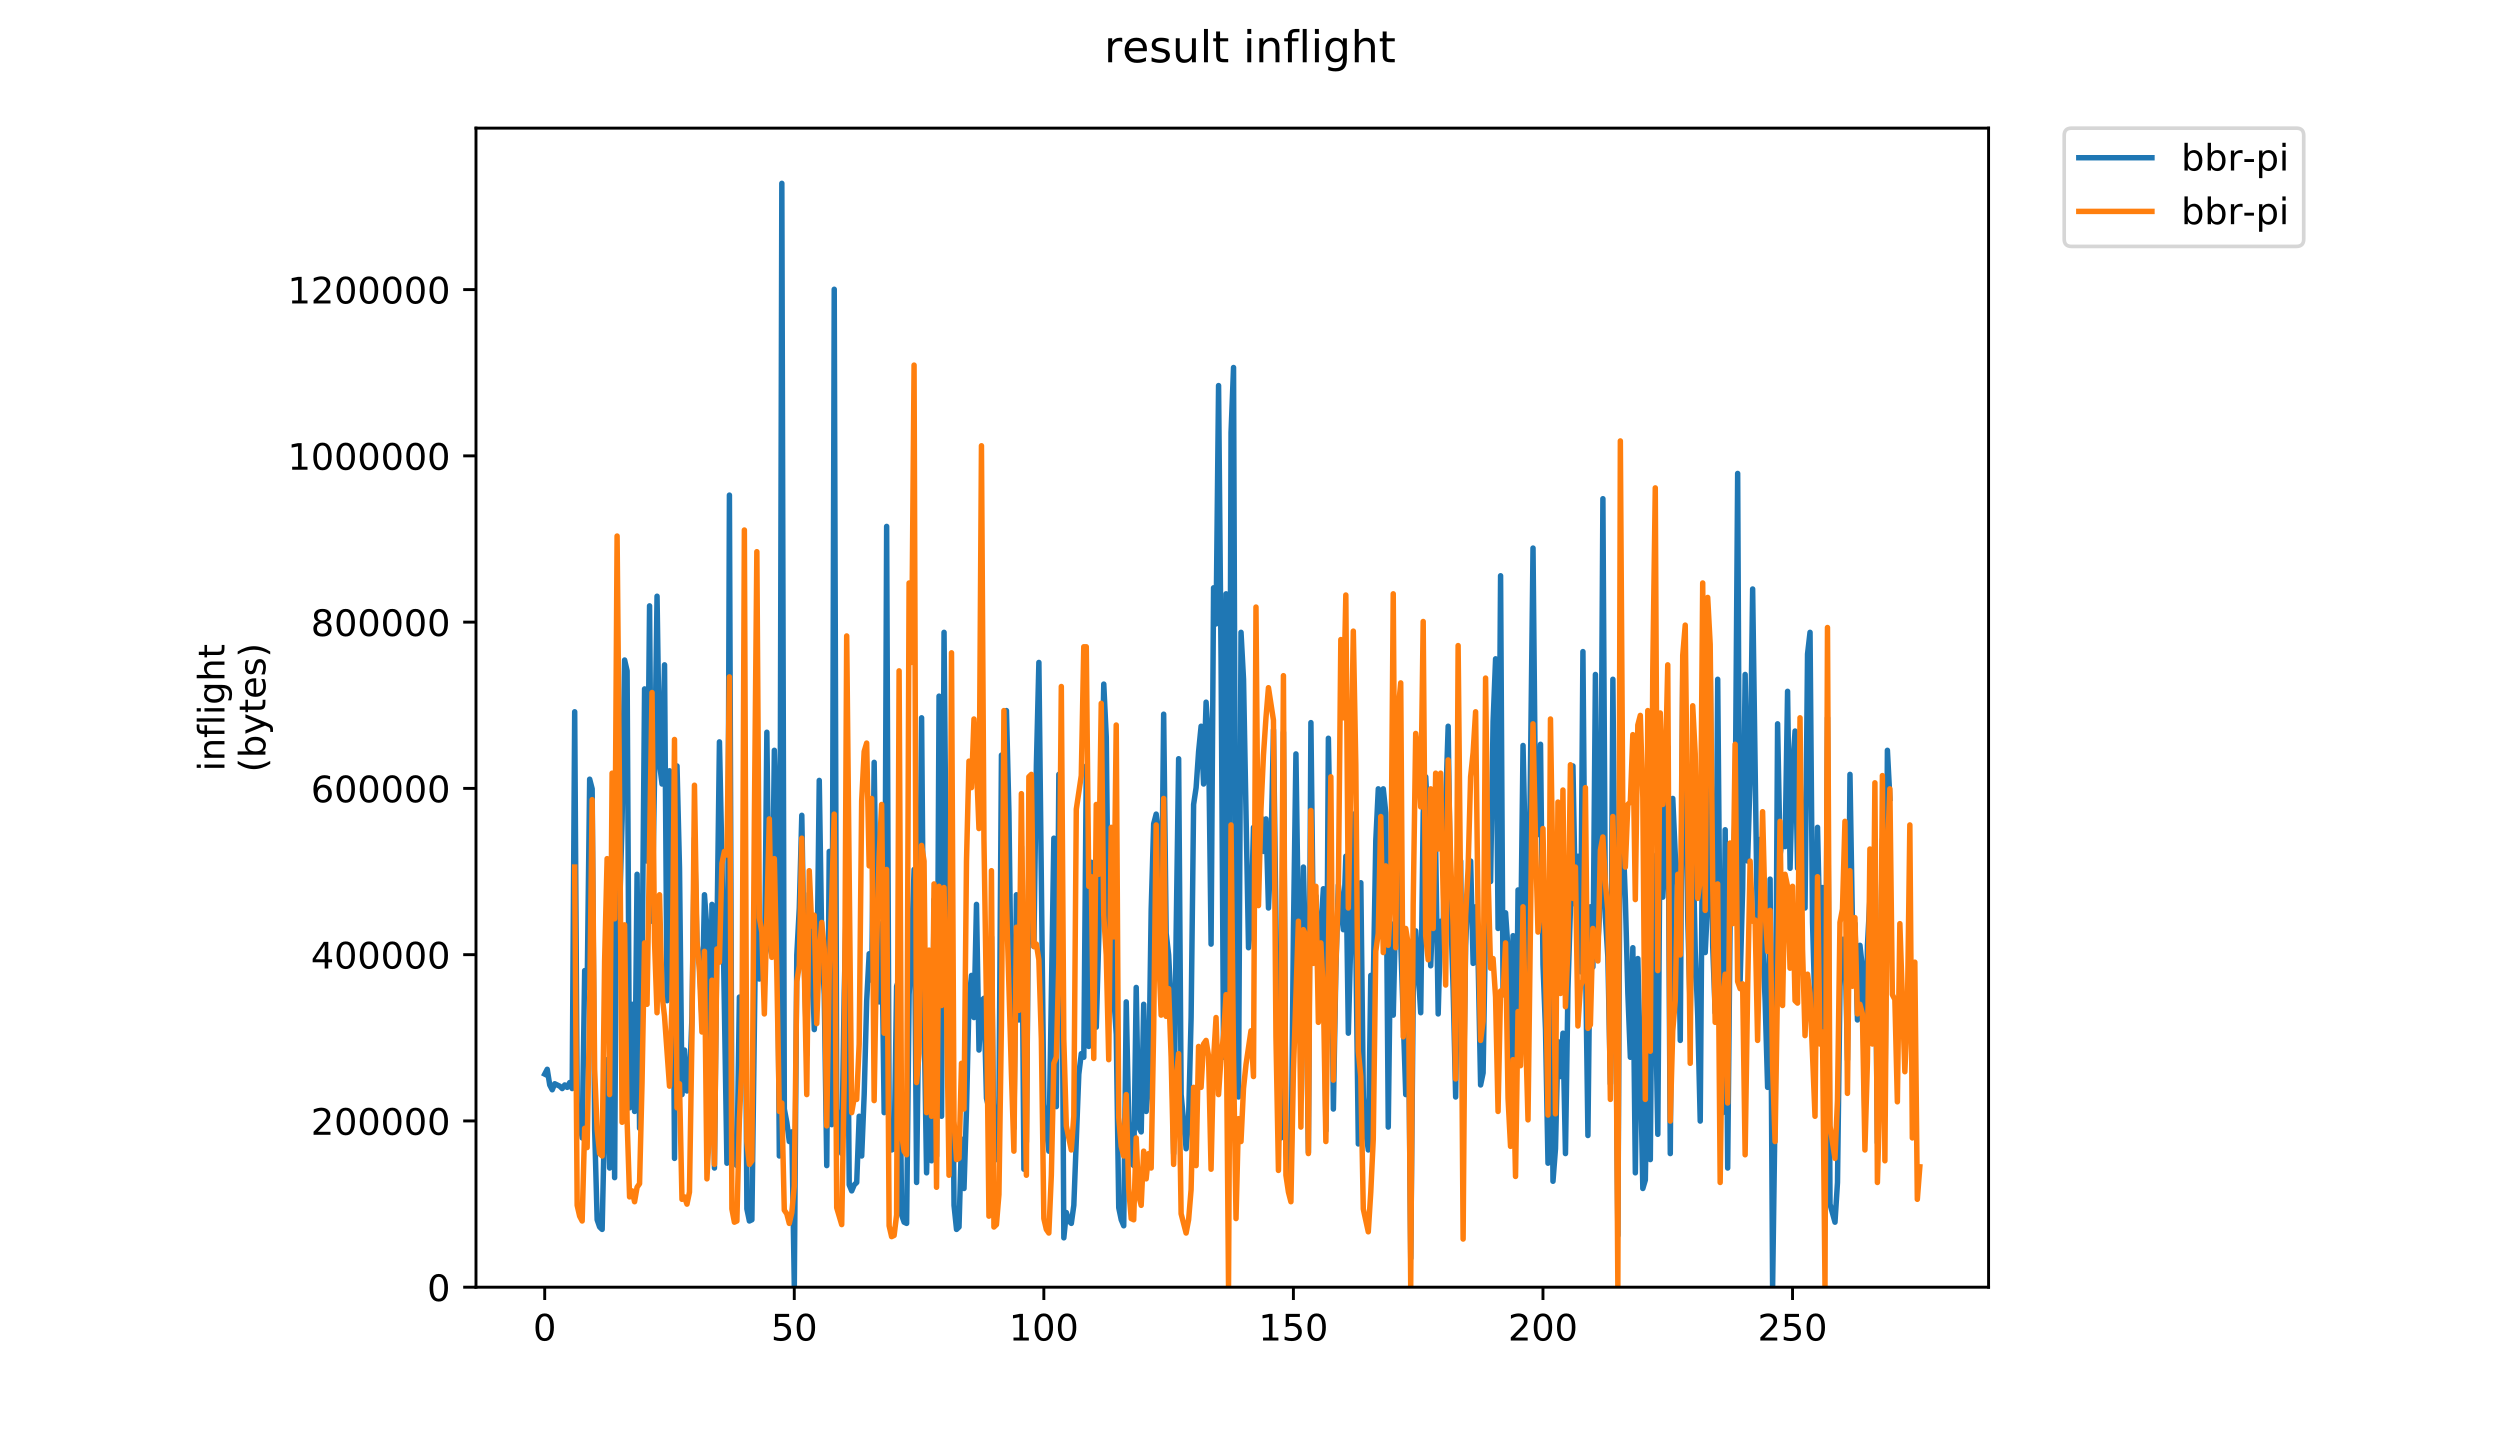 <?xml version="1.0" encoding="utf-8" standalone="no"?>
<!DOCTYPE svg PUBLIC "-//W3C//DTD SVG 1.1//EN"
  "http://www.w3.org/Graphics/SVG/1.1/DTD/svg11.dtd">
<!-- Created with matplotlib (https://matplotlib.org/) -->
<svg height="396pt" version="1.1" viewBox="0 0 684 396" width="684pt" xmlns="http://www.w3.org/2000/svg" xmlns:xlink="http://www.w3.org/1999/xlink">
 <defs>
  <style type="text/css">
*{stroke-linecap:butt;stroke-linejoin:round;}
  </style>
 </defs>
 <g id="figure_1">
  <g id="patch_1">
   <path d="M 0 396 
L 684 396 
L 684 0 
L 0 0 
z
" style="fill:#ffffff;"/>
  </g>
  <g id="axes_1">
   <g id="patch_2">
    <path d="M 130.23 352.174 
L 544.074 352.174 
L 544.074 35.062 
L 130.23 35.062 
z
" style="fill:#ffffff;"/>
   </g>
   <g id="matplotlib.axis_1">
    <g id="xtick_1">
     <g id="line2d_1">
      <defs>
       <path d="M 0 0 
L 0 3.5 
" id="mba0af23762" style="stroke:#000000;stroke-width:0.8;"/>
      </defs>
      <g>
       <use style="stroke:#000000;stroke-width:0.8;" x="149.032" xlink:href="#mba0af23762" y="352.174"/>
      </g>
     </g>
     <g id="text_1">
      <!-- 0 -->
      <defs>
       <path d="M 31.781 66.406 
Q 24.172 66.406 20.328 58.906 
Q 16.5 51.422 16.5 36.375 
Q 16.5 21.391 20.328 13.891 
Q 24.172 6.391 31.781 6.391 
Q 39.453 6.391 43.281 13.891 
Q 47.125 21.391 47.125 36.375 
Q 47.125 51.422 43.281 58.906 
Q 39.453 66.406 31.781 66.406 
z
M 31.781 74.219 
Q 44.047 74.219 50.516 64.516 
Q 56.984 54.828 56.984 36.375 
Q 56.984 17.969 50.516 8.266 
Q 44.047 -1.422 31.781 -1.422 
Q 19.531 -1.422 13.062 8.266 
Q 6.594 17.969 6.594 36.375 
Q 6.594 54.828 13.062 64.516 
Q 19.531 74.219 31.781 74.219 
z
" id="DejaVuSans-48"/>
      </defs>
      <g transform="translate(145.85 366.773)scale(0.1 -0.1)">
       <use xlink:href="#DejaVuSans-48"/>
      </g>
     </g>
    </g>
    <g id="xtick_2">
     <g id="line2d_2">
      <g>
       <use style="stroke:#000000;stroke-width:0.8;" x="217.313" xlink:href="#mba0af23762" y="352.174"/>
      </g>
     </g>
     <g id="text_2">
      <!-- 50 -->
      <defs>
       <path d="M 10.797 72.906 
L 49.516 72.906 
L 49.516 64.594 
L 19.828 64.594 
L 19.828 46.734 
Q 21.969 47.469 24.109 47.828 
Q 26.266 48.188 28.422 48.188 
Q 40.625 48.188 47.75 41.5 
Q 54.891 34.812 54.891 23.391 
Q 54.891 11.625 47.562 5.094 
Q 40.234 -1.422 26.906 -1.422 
Q 22.312 -1.422 17.547 -0.641 
Q 12.797 0.141 7.719 1.703 
L 7.719 11.625 
Q 12.109 9.234 16.797 8.062 
Q 21.484 6.891 26.703 6.891 
Q 35.156 6.891 40.078 11.328 
Q 45.016 15.766 45.016 23.391 
Q 45.016 31 40.078 35.438 
Q 35.156 39.891 26.703 39.891 
Q 22.75 39.891 18.812 39.016 
Q 14.891 38.141 10.797 36.281 
z
" id="DejaVuSans-53"/>
      </defs>
      <g transform="translate(210.95 366.773)scale(0.1 -0.1)">
       <use xlink:href="#DejaVuSans-53"/>
       <use x="63.623" xlink:href="#DejaVuSans-48"/>
      </g>
     </g>
    </g>
    <g id="xtick_3">
     <g id="line2d_3">
      <g>
       <use style="stroke:#000000;stroke-width:0.8;" x="285.594" xlink:href="#mba0af23762" y="352.174"/>
      </g>
     </g>
     <g id="text_3">
      <!-- 100 -->
      <defs>
       <path d="M 12.406 8.297 
L 28.516 8.297 
L 28.516 63.922 
L 10.984 60.406 
L 10.984 69.391 
L 28.422 72.906 
L 38.281 72.906 
L 38.281 8.297 
L 54.391 8.297 
L 54.391 0 
L 12.406 0 
z
" id="DejaVuSans-49"/>
      </defs>
      <g transform="translate(276.05 366.773)scale(0.1 -0.1)">
       <use xlink:href="#DejaVuSans-49"/>
       <use x="63.623" xlink:href="#DejaVuSans-48"/>
       <use x="127.246" xlink:href="#DejaVuSans-48"/>
      </g>
     </g>
    </g>
    <g id="xtick_4">
     <g id="line2d_4">
      <g>
       <use style="stroke:#000000;stroke-width:0.8;" x="353.875" xlink:href="#mba0af23762" y="352.174"/>
      </g>
     </g>
     <g id="text_4">
      <!-- 150 -->
      <g transform="translate(344.331 366.773)scale(0.1 -0.1)">
       <use xlink:href="#DejaVuSans-49"/>
       <use x="63.623" xlink:href="#DejaVuSans-53"/>
       <use x="127.246" xlink:href="#DejaVuSans-48"/>
      </g>
     </g>
    </g>
    <g id="xtick_5">
     <g id="line2d_5">
      <g>
       <use style="stroke:#000000;stroke-width:0.8;" x="422.156" xlink:href="#mba0af23762" y="352.174"/>
      </g>
     </g>
     <g id="text_5">
      <!-- 200 -->
      <defs>
       <path d="M 19.188 8.297 
L 53.609 8.297 
L 53.609 0 
L 7.328 0 
L 7.328 8.297 
Q 12.938 14.109 22.625 23.891 
Q 32.328 33.688 34.812 36.531 
Q 39.547 41.844 41.422 45.531 
Q 43.312 49.219 43.312 52.781 
Q 43.312 58.594 39.234 62.25 
Q 35.156 65.922 28.609 65.922 
Q 23.969 65.922 18.812 64.312 
Q 13.672 62.703 7.812 59.422 
L 7.812 69.391 
Q 13.766 71.781 18.938 73 
Q 24.125 74.219 28.422 74.219 
Q 39.75 74.219 46.484 68.547 
Q 53.219 62.891 53.219 53.422 
Q 53.219 48.922 51.531 44.891 
Q 49.859 40.875 45.406 35.406 
Q 44.188 33.984 37.641 27.219 
Q 31.109 20.453 19.188 8.297 
z
" id="DejaVuSans-50"/>
      </defs>
      <g transform="translate(412.612 366.773)scale(0.1 -0.1)">
       <use xlink:href="#DejaVuSans-50"/>
       <use x="63.623" xlink:href="#DejaVuSans-48"/>
       <use x="127.246" xlink:href="#DejaVuSans-48"/>
      </g>
     </g>
    </g>
    <g id="xtick_6">
     <g id="line2d_6">
      <g>
       <use style="stroke:#000000;stroke-width:0.8;" x="490.437" xlink:href="#mba0af23762" y="352.174"/>
      </g>
     </g>
     <g id="text_6">
      <!-- 250 -->
      <g transform="translate(480.893 366.773)scale(0.1 -0.1)">
       <use xlink:href="#DejaVuSans-50"/>
       <use x="63.623" xlink:href="#DejaVuSans-53"/>
       <use x="127.246" xlink:href="#DejaVuSans-48"/>
      </g>
     </g>
    </g>
   </g>
   <g id="matplotlib.axis_2">
    <g id="ytick_1">
     <g id="line2d_7">
      <defs>
       <path d="M 0 0 
L -3.5 0 
" id="m07b5b50a2d" style="stroke:#000000;stroke-width:0.8;"/>
      </defs>
      <g>
       <use style="stroke:#000000;stroke-width:0.8;" x="130.23" xlink:href="#m07b5b50a2d" y="352.174"/>
      </g>
     </g>
     <g id="text_7">
      <!-- 0 -->
      <g transform="translate(116.868 355.973)scale(0.1 -0.1)">
       <use xlink:href="#DejaVuSans-48"/>
      </g>
     </g>
    </g>
    <g id="ytick_2">
     <g id="line2d_8">
      <g>
       <use style="stroke:#000000;stroke-width:0.8;" x="130.23" xlink:href="#m07b5b50a2d" y="306.684"/>
      </g>
     </g>
     <g id="text_8">
      <!-- 200000 -->
      <g transform="translate(85.055 310.483)scale(0.1 -0.1)">
       <use xlink:href="#DejaVuSans-50"/>
       <use x="63.623" xlink:href="#DejaVuSans-48"/>
       <use x="127.246" xlink:href="#DejaVuSans-48"/>
       <use x="190.869" xlink:href="#DejaVuSans-48"/>
       <use x="254.492" xlink:href="#DejaVuSans-48"/>
       <use x="318.115" xlink:href="#DejaVuSans-48"/>
      </g>
     </g>
    </g>
    <g id="ytick_3">
     <g id="line2d_9">
      <g>
       <use style="stroke:#000000;stroke-width:0.8;" x="130.23" xlink:href="#m07b5b50a2d" y="261.194"/>
      </g>
     </g>
     <g id="text_9">
      <!-- 400000 -->
      <defs>
       <path d="M 37.797 64.312 
L 12.891 25.391 
L 37.797 25.391 
z
M 35.203 72.906 
L 47.609 72.906 
L 47.609 25.391 
L 58.016 25.391 
L 58.016 17.188 
L 47.609 17.188 
L 47.609 0 
L 37.797 0 
L 37.797 17.188 
L 4.891 17.188 
L 4.891 26.703 
z
" id="DejaVuSans-52"/>
      </defs>
      <g transform="translate(85.055 264.994)scale(0.1 -0.1)">
       <use xlink:href="#DejaVuSans-52"/>
       <use x="63.623" xlink:href="#DejaVuSans-48"/>
       <use x="127.246" xlink:href="#DejaVuSans-48"/>
       <use x="190.869" xlink:href="#DejaVuSans-48"/>
       <use x="254.492" xlink:href="#DejaVuSans-48"/>
       <use x="318.115" xlink:href="#DejaVuSans-48"/>
      </g>
     </g>
    </g>
    <g id="ytick_4">
     <g id="line2d_10">
      <g>
       <use style="stroke:#000000;stroke-width:0.8;" x="130.23" xlink:href="#m07b5b50a2d" y="215.704"/>
      </g>
     </g>
     <g id="text_10">
      <!-- 600000 -->
      <defs>
       <path d="M 33.016 40.375 
Q 26.375 40.375 22.484 35.828 
Q 18.609 31.297 18.609 23.391 
Q 18.609 15.531 22.484 10.953 
Q 26.375 6.391 33.016 6.391 
Q 39.656 6.391 43.531 10.953 
Q 47.406 15.531 47.406 23.391 
Q 47.406 31.297 43.531 35.828 
Q 39.656 40.375 33.016 40.375 
z
M 52.594 71.297 
L 52.594 62.312 
Q 48.875 64.062 45.094 64.984 
Q 41.312 65.922 37.594 65.922 
Q 27.828 65.922 22.672 59.328 
Q 17.531 52.734 16.797 39.406 
Q 19.672 43.656 24.016 45.922 
Q 28.375 48.188 33.594 48.188 
Q 44.578 48.188 50.953 41.516 
Q 57.328 34.859 57.328 23.391 
Q 57.328 12.156 50.688 5.359 
Q 44.047 -1.422 33.016 -1.422 
Q 20.359 -1.422 13.672 8.266 
Q 6.984 17.969 6.984 36.375 
Q 6.984 53.656 15.188 63.938 
Q 23.391 74.219 37.203 74.219 
Q 40.922 74.219 44.703 73.484 
Q 48.484 72.75 52.594 71.297 
z
" id="DejaVuSans-54"/>
      </defs>
      <g transform="translate(85.055 219.504)scale(0.1 -0.1)">
       <use xlink:href="#DejaVuSans-54"/>
       <use x="63.623" xlink:href="#DejaVuSans-48"/>
       <use x="127.246" xlink:href="#DejaVuSans-48"/>
       <use x="190.869" xlink:href="#DejaVuSans-48"/>
       <use x="254.492" xlink:href="#DejaVuSans-48"/>
       <use x="318.115" xlink:href="#DejaVuSans-48"/>
      </g>
     </g>
    </g>
    <g id="ytick_5">
     <g id="line2d_11">
      <g>
       <use style="stroke:#000000;stroke-width:0.8;" x="130.23" xlink:href="#m07b5b50a2d" y="170.215"/>
      </g>
     </g>
     <g id="text_11">
      <!-- 800000 -->
      <defs>
       <path d="M 31.781 34.625 
Q 24.75 34.625 20.719 30.859 
Q 16.703 27.094 16.703 20.516 
Q 16.703 13.922 20.719 10.156 
Q 24.75 6.391 31.781 6.391 
Q 38.812 6.391 42.859 10.172 
Q 46.922 13.969 46.922 20.516 
Q 46.922 27.094 42.891 30.859 
Q 38.875 34.625 31.781 34.625 
z
M 21.922 38.812 
Q 15.578 40.375 12.031 44.719 
Q 8.5 49.078 8.5 55.328 
Q 8.5 64.062 14.719 69.141 
Q 20.953 74.219 31.781 74.219 
Q 42.672 74.219 48.875 69.141 
Q 55.078 64.062 55.078 55.328 
Q 55.078 49.078 51.531 44.719 
Q 48 40.375 41.703 38.812 
Q 48.828 37.156 52.797 32.312 
Q 56.781 27.484 56.781 20.516 
Q 56.781 9.906 50.312 4.234 
Q 43.844 -1.422 31.781 -1.422 
Q 19.734 -1.422 13.25 4.234 
Q 6.781 9.906 6.781 20.516 
Q 6.781 27.484 10.781 32.312 
Q 14.797 37.156 21.922 38.812 
z
M 18.312 54.391 
Q 18.312 48.734 21.844 45.562 
Q 25.391 42.391 31.781 42.391 
Q 38.141 42.391 41.719 45.562 
Q 45.312 48.734 45.312 54.391 
Q 45.312 60.062 41.719 63.234 
Q 38.141 66.406 31.781 66.406 
Q 25.391 66.406 21.844 63.234 
Q 18.312 60.062 18.312 54.391 
z
" id="DejaVuSans-56"/>
      </defs>
      <g transform="translate(85.055 174.014)scale(0.1 -0.1)">
       <use xlink:href="#DejaVuSans-56"/>
       <use x="63.623" xlink:href="#DejaVuSans-48"/>
       <use x="127.246" xlink:href="#DejaVuSans-48"/>
       <use x="190.869" xlink:href="#DejaVuSans-48"/>
       <use x="254.492" xlink:href="#DejaVuSans-48"/>
       <use x="318.115" xlink:href="#DejaVuSans-48"/>
      </g>
     </g>
    </g>
    <g id="ytick_6">
     <g id="line2d_12">
      <g>
       <use style="stroke:#000000;stroke-width:0.8;" x="130.23" xlink:href="#m07b5b50a2d" y="124.725"/>
      </g>
     </g>
     <g id="text_12">
      <!-- 1000000 -->
      <g transform="translate(78.693 128.524)scale(0.1 -0.1)">
       <use xlink:href="#DejaVuSans-49"/>
       <use x="63.623" xlink:href="#DejaVuSans-48"/>
       <use x="127.246" xlink:href="#DejaVuSans-48"/>
       <use x="190.869" xlink:href="#DejaVuSans-48"/>
       <use x="254.492" xlink:href="#DejaVuSans-48"/>
       <use x="318.115" xlink:href="#DejaVuSans-48"/>
       <use x="381.738" xlink:href="#DejaVuSans-48"/>
      </g>
     </g>
    </g>
    <g id="ytick_7">
     <g id="line2d_13">
      <g>
       <use style="stroke:#000000;stroke-width:0.8;" x="130.23" xlink:href="#m07b5b50a2d" y="79.235"/>
      </g>
     </g>
     <g id="text_13">
      <!-- 1200000 -->
      <g transform="translate(78.693 83.034)scale(0.1 -0.1)">
       <use xlink:href="#DejaVuSans-49"/>
       <use x="63.623" xlink:href="#DejaVuSans-50"/>
       <use x="127.246" xlink:href="#DejaVuSans-48"/>
       <use x="190.869" xlink:href="#DejaVuSans-48"/>
       <use x="254.492" xlink:href="#DejaVuSans-48"/>
       <use x="318.115" xlink:href="#DejaVuSans-48"/>
       <use x="381.738" xlink:href="#DejaVuSans-48"/>
      </g>
     </g>
    </g>
    <g id="text_14">
     <!-- inflight -->
     <defs>
      <path d="M 9.422 54.688 
L 18.406 54.688 
L 18.406 0 
L 9.422 0 
z
M 9.422 75.984 
L 18.406 75.984 
L 18.406 64.594 
L 9.422 64.594 
z
" id="DejaVuSans-105"/>
      <path d="M 54.891 33.016 
L 54.891 0 
L 45.906 0 
L 45.906 32.719 
Q 45.906 40.484 42.875 44.328 
Q 39.844 48.188 33.797 48.188 
Q 26.516 48.188 22.312 43.547 
Q 18.109 38.922 18.109 30.906 
L 18.109 0 
L 9.078 0 
L 9.078 54.688 
L 18.109 54.688 
L 18.109 46.188 
Q 21.344 51.125 25.703 53.562 
Q 30.078 56 35.797 56 
Q 45.219 56 50.047 50.172 
Q 54.891 44.344 54.891 33.016 
z
" id="DejaVuSans-110"/>
      <path d="M 37.109 75.984 
L 37.109 68.5 
L 28.516 68.5 
Q 23.688 68.5 21.797 66.547 
Q 19.922 64.594 19.922 59.516 
L 19.922 54.688 
L 34.719 54.688 
L 34.719 47.703 
L 19.922 47.703 
L 19.922 0 
L 10.891 0 
L 10.891 47.703 
L 2.297 47.703 
L 2.297 54.688 
L 10.891 54.688 
L 10.891 58.5 
Q 10.891 67.625 15.141 71.797 
Q 19.391 75.984 28.609 75.984 
z
" id="DejaVuSans-102"/>
      <path d="M 9.422 75.984 
L 18.406 75.984 
L 18.406 0 
L 9.422 0 
z
" id="DejaVuSans-108"/>
      <path d="M 45.406 27.984 
Q 45.406 37.75 41.375 43.109 
Q 37.359 48.484 30.078 48.484 
Q 22.859 48.484 18.828 43.109 
Q 14.797 37.75 14.797 27.984 
Q 14.797 18.266 18.828 12.891 
Q 22.859 7.516 30.078 7.516 
Q 37.359 7.516 41.375 12.891 
Q 45.406 18.266 45.406 27.984 
z
M 54.391 6.781 
Q 54.391 -7.172 48.188 -13.984 
Q 42 -20.797 29.203 -20.797 
Q 24.469 -20.797 20.266 -20.094 
Q 16.062 -19.391 12.109 -17.922 
L 12.109 -9.188 
Q 16.062 -11.328 19.922 -12.344 
Q 23.781 -13.375 27.781 -13.375 
Q 36.625 -13.375 41.016 -8.766 
Q 45.406 -4.156 45.406 5.172 
L 45.406 9.625 
Q 42.625 4.781 38.281 2.391 
Q 33.938 0 27.875 0 
Q 17.828 0 11.672 7.656 
Q 5.516 15.328 5.516 27.984 
Q 5.516 40.672 11.672 48.328 
Q 17.828 56 27.875 56 
Q 33.938 56 38.281 53.609 
Q 42.625 51.219 45.406 46.391 
L 45.406 54.688 
L 54.391 54.688 
z
" id="DejaVuSans-103"/>
      <path d="M 54.891 33.016 
L 54.891 0 
L 45.906 0 
L 45.906 32.719 
Q 45.906 40.484 42.875 44.328 
Q 39.844 48.188 33.797 48.188 
Q 26.516 48.188 22.312 43.547 
Q 18.109 38.922 18.109 30.906 
L 18.109 0 
L 9.078 0 
L 9.078 75.984 
L 18.109 75.984 
L 18.109 46.188 
Q 21.344 51.125 25.703 53.562 
Q 30.078 56 35.797 56 
Q 45.219 56 50.047 50.172 
Q 54.891 44.344 54.891 33.016 
z
" id="DejaVuSans-104"/>
      <path d="M 18.312 70.219 
L 18.312 54.688 
L 36.812 54.688 
L 36.812 47.703 
L 18.312 47.703 
L 18.312 18.016 
Q 18.312 11.328 20.141 9.422 
Q 21.969 7.516 27.594 7.516 
L 36.812 7.516 
L 36.812 0 
L 27.594 0 
Q 17.188 0 13.234 3.875 
Q 9.281 7.766 9.281 18.016 
L 9.281 47.703 
L 2.688 47.703 
L 2.688 54.688 
L 9.281 54.688 
L 9.281 70.219 
z
" id="DejaVuSans-116"/>
     </defs>
     <g transform="translate(61.415 211.018)rotate(-90)scale(0.1 -0.1)">
      <use xlink:href="#DejaVuSans-105"/>
      <use x="27.783" xlink:href="#DejaVuSans-110"/>
      <use x="91.162" xlink:href="#DejaVuSans-102"/>
      <use x="126.367" xlink:href="#DejaVuSans-108"/>
      <use x="154.15" xlink:href="#DejaVuSans-105"/>
      <use x="181.934" xlink:href="#DejaVuSans-103"/>
      <use x="245.41" xlink:href="#DejaVuSans-104"/>
      <use x="308.789" xlink:href="#DejaVuSans-116"/>
     </g>
     <!-- (bytes) -->
     <defs>
      <path d="M 31 75.875 
Q 24.469 64.656 21.281 53.656 
Q 18.109 42.672 18.109 31.391 
Q 18.109 20.125 21.312 9.062 
Q 24.516 -2 31 -13.188 
L 23.188 -13.188 
Q 15.875 -1.703 12.234 9.375 
Q 8.594 20.453 8.594 31.391 
Q 8.594 42.281 12.203 53.312 
Q 15.828 64.359 23.188 75.875 
z
" id="DejaVuSans-40"/>
      <path d="M 48.688 27.297 
Q 48.688 37.203 44.609 42.844 
Q 40.531 48.484 33.406 48.484 
Q 26.266 48.484 22.188 42.844 
Q 18.109 37.203 18.109 27.297 
Q 18.109 17.391 22.188 11.75 
Q 26.266 6.109 33.406 6.109 
Q 40.531 6.109 44.609 11.75 
Q 48.688 17.391 48.688 27.297 
z
M 18.109 46.391 
Q 20.953 51.266 25.266 53.625 
Q 29.594 56 35.594 56 
Q 45.562 56 51.781 48.094 
Q 58.016 40.188 58.016 27.297 
Q 58.016 14.406 51.781 6.484 
Q 45.562 -1.422 35.594 -1.422 
Q 29.594 -1.422 25.266 0.953 
Q 20.953 3.328 18.109 8.203 
L 18.109 0 
L 9.078 0 
L 9.078 75.984 
L 18.109 75.984 
z
" id="DejaVuSans-98"/>
      <path d="M 32.172 -5.078 
Q 28.375 -14.844 24.75 -17.812 
Q 21.141 -20.797 15.094 -20.797 
L 7.906 -20.797 
L 7.906 -13.281 
L 13.188 -13.281 
Q 16.891 -13.281 18.938 -11.516 
Q 21 -9.766 23.484 -3.219 
L 25.094 0.875 
L 2.984 54.688 
L 12.5 54.688 
L 29.594 11.922 
L 46.688 54.688 
L 56.203 54.688 
z
" id="DejaVuSans-121"/>
      <path d="M 56.203 29.594 
L 56.203 25.203 
L 14.891 25.203 
Q 15.484 15.922 20.484 11.062 
Q 25.484 6.203 34.422 6.203 
Q 39.594 6.203 44.453 7.469 
Q 49.312 8.734 54.109 11.281 
L 54.109 2.781 
Q 49.266 0.734 44.188 -0.344 
Q 39.109 -1.422 33.891 -1.422 
Q 20.797 -1.422 13.156 6.188 
Q 5.516 13.812 5.516 26.812 
Q 5.516 40.234 12.766 48.109 
Q 20.016 56 32.328 56 
Q 43.359 56 49.781 48.891 
Q 56.203 41.797 56.203 29.594 
z
M 47.219 32.234 
Q 47.125 39.594 43.094 43.984 
Q 39.062 48.391 32.422 48.391 
Q 24.906 48.391 20.391 44.141 
Q 15.875 39.891 15.188 32.172 
z
" id="DejaVuSans-101"/>
      <path d="M 44.281 53.078 
L 44.281 44.578 
Q 40.484 46.531 36.375 47.5 
Q 32.281 48.484 27.875 48.484 
Q 21.188 48.484 17.844 46.438 
Q 14.5 44.391 14.5 40.281 
Q 14.5 37.156 16.891 35.375 
Q 19.281 33.594 26.516 31.984 
L 29.594 31.297 
Q 39.156 29.25 43.188 25.516 
Q 47.219 21.781 47.219 15.094 
Q 47.219 7.469 41.188 3.016 
Q 35.156 -1.422 24.609 -1.422 
Q 20.219 -1.422 15.453 -0.562 
Q 10.688 0.297 5.422 2 
L 5.422 11.281 
Q 10.406 8.688 15.234 7.391 
Q 20.062 6.109 24.812 6.109 
Q 31.156 6.109 34.562 8.281 
Q 37.984 10.453 37.984 14.406 
Q 37.984 18.062 35.516 20.016 
Q 33.062 21.969 24.703 23.781 
L 21.578 24.516 
Q 13.234 26.266 9.516 29.906 
Q 5.812 33.547 5.812 39.891 
Q 5.812 47.609 11.281 51.797 
Q 16.75 56 26.812 56 
Q 31.781 56 36.172 55.266 
Q 40.578 54.547 44.281 53.078 
z
" id="DejaVuSans-115"/>
      <path d="M 8.016 75.875 
L 15.828 75.875 
Q 23.141 64.359 26.781 53.312 
Q 30.422 42.281 30.422 31.391 
Q 30.422 20.453 26.781 9.375 
Q 23.141 -1.703 15.828 -13.188 
L 8.016 -13.188 
Q 14.5 -2 17.703 9.062 
Q 20.906 20.125 20.906 31.391 
Q 20.906 42.672 17.703 53.656 
Q 14.5 64.656 8.016 75.875 
z
" id="DejaVuSans-41"/>
     </defs>
     <g transform="translate(72.613 211.295)rotate(-90)scale(0.1 -0.1)">
      <use xlink:href="#DejaVuSans-40"/>
      <use x="39.014" xlink:href="#DejaVuSans-98"/>
      <use x="102.49" xlink:href="#DejaVuSans-121"/>
      <use x="161.67" xlink:href="#DejaVuSans-116"/>
      <use x="200.879" xlink:href="#DejaVuSans-101"/>
      <use x="262.402" xlink:href="#DejaVuSans-115"/>
      <use x="314.502" xlink:href="#DejaVuSans-41"/>
     </g>
    </g>
   </g>
   <g id="line2d_14">
    <path clip-path="url(#p0e1fd38e72)" d="M 149.041 293.88 
L 149.724 292.562 
L 150.407 296.844 
L 151.09 298.161 
L 151.772 296.515 
L 153.138 297.173 
L 153.821 297.832 
L 154.504 296.844 
L 155.187 297.503 
L 155.869 296.185 
L 156.552 297.832 
L 157.235 194.746 
L 157.918 302.113 
L 159.283 311.335 
L 159.966 265.556 
L 160.649 270.167 
L 161.332 213.19 
L 162.015 215.825 
L 162.697 309.03 
L 163.38 333.731 
L 164.063 335.707 
L 164.746 336.366 
L 165.429 304.748 
L 166.111 289.928 
L 166.794 319.569 
L 167.477 240.196 
L 168.16 322.204 
L 168.843 210.555 
L 169.526 249.418 
L 170.208 224.388 
L 170.891 180.584 
L 171.574 183.549 
L 172.257 303.101 
L 172.94 274.778 
L 173.622 304.09 
L 174.305 239.208 
L 174.988 308.7 
L 175.671 266.215 
L 176.354 188.489 
L 177.036 235.585 
L 177.719 165.764 
L 178.402 252.053 
L 179.085 212.86 
L 179.768 163.129 
L 180.451 208.908 
L 181.133 214.507 
L 181.816 181.902 
L 182.499 273.79 
L 183.182 210.884 
L 183.865 216.813 
L 184.547 316.934 
L 185.23 209.567 
L 185.913 237.561 
L 186.596 299.479 
L 187.279 287.293 
L 187.961 298.491 
L 188.644 296.185 
L 189.327 278.071 
L 190.01 229.328 
L 190.693 258.31 
L 191.375 262.921 
L 192.058 278.73 
L 192.741 244.807 
L 193.424 254.358 
L 194.107 312.323 
L 194.79 247.442 
L 195.472 319.569 
L 196.155 255.676 
L 196.838 202.98 
L 197.521 234.927 
L 198.886 318.251 
L 199.569 135.464 
L 200.252 313.311 
L 200.935 318.251 
L 201.618 318.91 
L 202.3 272.802 
L 202.983 293.88 
L 203.666 226.364 
L 204.349 330.767 
L 205.032 334.06 
L 205.714 333.731 
L 207.08 228.34 
L 207.763 267.861 
L 208.446 255.017 
L 209.129 269.508 
L 209.811 200.345 
L 210.494 258.64 
L 211.177 261.274 
L 211.86 205.285 
L 212.543 227.022 
L 213.225 316.275 
L 213.908 50.163 
L 214.591 303.431 
L 215.274 307.054 
L 215.957 312.323 
L 216.639 309.688 
L 217.322 351.845 
L 218.005 261.274 
L 218.688 248.43 
L 219.371 223.07 
L 220.053 263.909 
L 220.736 288.61 
L 221.419 244.478 
L 222.102 260.286 
L 222.785 281.694 
L 223.468 270.167 
L 224.15 213.519 
L 224.833 257.652 
L 225.516 272.143 
L 226.199 318.91 
L 226.882 232.951 
L 227.564 307.712 
L 228.247 79.146 
L 228.93 303.431 
L 230.296 315.617 
L 230.978 271.814 
L 231.661 241.843 
L 232.344 324.18 
L 233.027 325.826 
L 233.71 324.18 
L 234.393 323.521 
L 235.075 305.407 
L 235.758 316.275 
L 236.441 299.479 
L 237.124 273.79 
L 237.807 260.945 
L 238.489 268.191 
L 239.172 208.579 
L 239.855 257.981 
L 240.538 274.119 
L 241.221 252.711 
L 241.903 304.419 
L 242.586 144.027 
L 243.269 309.03 
L 243.952 314.629 
L 244.635 314.299 
L 245.317 269.837 
L 246 267.861 
L 246.683 332.413 
L 247.366 334.389 
L 248.049 334.719 
L 248.732 272.143 
L 249.414 257.981 
L 250.097 237.891 
L 250.78 323.521 
L 251.463 268.849 
L 252.146 196.393 
L 252.828 278.73 
L 253.511 320.886 
L 254.194 288.94 
L 254.877 317.593 
L 255.56 246.124 
L 256.242 316.275 
L 256.925 190.465 
L 257.608 305.407 
L 258.291 173.009 
L 258.974 250.077 
L 259.656 284.987 
L 260.339 253.699 
L 261.022 329.779 
L 261.705 336.366 
L 262.388 335.707 
L 263.071 311.664 
L 263.753 325.168 
L 264.436 303.431 
L 265.119 273.79 
L 265.802 266.873 
L 266.485 278.4 
L 267.167 247.442 
L 267.85 287.293 
L 268.533 273.79 
L 269.216 273.131 
L 269.899 300.467 
L 270.581 303.431 
L 271.264 256.334 
L 271.947 316.934 
L 272.63 317.263 
L 273.313 301.784 
L 273.996 206.603 
L 274.678 214.507 
L 275.361 194.417 
L 276.044 222.411 
L 276.727 275.766 
L 277.41 308.7 
L 278.092 244.807 
L 278.775 279.059 
L 279.458 231.633 
L 280.141 319.898 
L 280.824 312.323 
L 281.506 234.927 
L 282.189 251.065 
L 282.872 258.969 
L 283.555 209.238 
L 284.238 181.243 
L 285.603 302.113 
L 286.969 314.958 
L 288.335 229.328 
L 289.017 302.772 
L 289.7 211.872 
L 290.383 228.01 
L 291.066 338.671 
L 291.749 331.755 
L 292.431 334.06 
L 293.114 334.719 
L 293.797 329.779 
L 295.163 293.88 
L 295.845 288.281 
L 296.528 289.269 
L 297.211 209.567 
L 297.894 286.305 
L 298.577 235.915 
L 299.259 269.837 
L 299.942 281.035 
L 300.625 256.664 
L 301.991 187.171 
L 302.674 201.663 
L 303.356 266.544 
L 304.039 246.454 
L 304.722 272.472 
L 305.405 283.011 
L 306.088 330.437 
L 306.77 333.731 
L 307.453 335.377 
L 308.136 274.119 
L 308.819 306.724 
L 309.502 318.251 
L 310.184 318.91 
L 310.867 270.167 
L 311.55 308.371 
L 312.233 309.688 
L 312.916 274.778 
L 313.598 304.09 
L 314.281 295.856 
L 314.964 248.759 
L 315.647 225.376 
L 316.33 222.741 
L 317.013 228.669 
L 317.695 258.31 
L 318.378 195.405 
L 319.061 255.346 
L 319.744 261.274 
L 320.427 275.107 
L 321.109 315.617 
L 321.792 255.346 
L 322.475 207.591 
L 323.158 299.479 
L 324.523 314.299 
L 325.206 305.736 
L 325.889 278.4 
L 326.572 220.106 
L 327.255 215.495 
L 327.938 205.615 
L 328.62 198.699 
L 329.303 214.507 
L 329.986 192.112 
L 330.669 202.651 
L 331.352 258.31 
L 332.034 160.824 
L 332.717 170.704 
L 333.4 105.493 
L 334.083 180.255 
L 334.766 289.269 
L 335.448 162.47 
L 336.131 312.323 
L 336.814 118.338 
L 337.497 100.553 
L 338.18 286.305 
L 338.862 300.137 
L 339.545 173.009 
L 340.228 185.854 
L 341.594 259.298 
L 342.277 252.053 
L 342.959 226.364 
L 343.642 228.34 
L 344.325 226.364 
L 345.008 223.729 
L 345.691 232.951 
L 346.373 224.058 
L 347.056 248.43 
L 347.739 232.292 
L 348.422 199.687 
L 349.787 305.736 
L 350.47 311.335 
L 351.153 200.345 
L 351.836 315.617 
L 352.519 321.216 
L 353.201 323.521 
L 353.884 254.687 
L 354.567 206.273 
L 355.25 254.029 
L 355.933 278.071 
L 356.616 237.232 
L 357.298 266.873 
L 357.981 315.287 
L 358.664 197.71 
L 359.347 256.993 
L 360.03 245.136 
L 360.712 266.873 
L 361.395 253.699 
L 362.078 243.16 
L 362.761 309.359 
L 363.444 201.992 
L 364.126 239.867 
L 364.809 303.431 
L 365.492 265.227 
L 366.175 242.172 
L 367.54 254.358 
L 368.223 234.268 
L 368.906 282.682 
L 369.589 256.664 
L 370.272 222.741 
L 370.955 258.969 
L 371.637 312.982 
L 372.32 241.514 
L 373.003 300.137 
L 373.686 309.688 
L 374.369 314.629 
L 375.051 266.873 
L 375.734 268.849 
L 376.417 229.986 
L 377.1 215.825 
L 377.783 250.077 
L 378.465 215.825 
L 379.148 222.411 
L 379.831 308.371 
L 380.514 252.711 
L 381.197 277.742 
L 382.562 218.13 
L 383.245 257.981 
L 384.611 299.479 
L 385.294 271.484 
L 385.976 344.27 
L 386.659 271.484 
L 387.342 254.687 
L 388.708 277.083 
L 389.39 222.411 
L 390.073 212.531 
L 390.756 226.034 
L 391.439 264.239 
L 392.122 246.124 
L 392.804 232.292 
L 393.487 277.412 
L 394.17 252.053 
L 394.853 254.358 
L 395.536 219.447 
L 396.219 198.699 
L 396.901 249.089 
L 397.584 270.825 
L 398.267 300.137 
L 398.95 247.442 
L 399.633 235.585 
L 400.315 305.736 
L 400.998 258.64 
L 401.681 242.502 
L 402.364 235.585 
L 403.047 263.58 
L 403.729 248.101 
L 404.412 262.921 
L 405.095 296.844 
L 405.778 293.55 
L 406.461 252.053 
L 407.143 232.951 
L 407.826 241.184 
L 408.509 197.381 
L 409.192 180.255 
L 409.875 254.029 
L 410.558 157.53 
L 411.24 272.143 
L 411.923 249.747 
L 412.606 259.957 
L 413.289 296.185 
L 413.972 256.005 
L 414.654 309.359 
L 415.337 243.49 
L 416.02 260.616 
L 416.703 203.968 
L 418.068 268.191 
L 419.434 149.955 
L 420.117 220.106 
L 420.8 228.34 
L 421.483 203.639 
L 422.165 263.909 
L 422.848 281.694 
L 423.531 318.251 
L 424.214 242.831 
L 424.897 323.192 
L 425.579 314.299 
L 426.262 284.987 
L 426.945 294.538 
L 427.628 282.682 
L 428.311 315.617 
L 428.993 270.496 
L 429.676 248.43 
L 430.359 209.567 
L 431.042 247.442 
L 431.725 234.268 
L 432.407 265.885 
L 433.09 178.279 
L 433.773 260.286 
L 434.456 310.676 
L 435.139 248.101 
L 435.822 264.568 
L 436.504 184.537 
L 437.187 257.981 
L 437.87 245.795 
L 438.553 136.452 
L 439.236 251.065 
L 439.918 261.933 
L 440.601 296.515 
L 441.284 185.854 
L 442.65 338.012 
L 443.332 208.579 
L 444.698 246.124 
L 445.381 271.814 
L 446.064 289.269 
L 446.746 259.298 
L 447.429 320.886 
L 448.112 262.262 
L 448.795 290.586 
L 449.478 325.168 
L 450.161 322.862 
L 450.843 281.365 
L 451.526 317.263 
L 452.209 233.939 
L 453.575 310.347 
L 454.257 215.825 
L 454.94 245.466 
L 455.623 229.986 
L 456.306 204.297 
L 456.989 315.617 
L 457.671 218.459 
L 458.354 233.939 
L 459.037 242.172 
L 459.72 284.658 
L 460.403 183.219 
L 461.085 206.273 
L 461.768 251.065 
L 462.451 277.083 
L 463.134 227.352 
L 463.817 260.286 
L 464.5 278.071 
L 465.182 306.724 
L 465.865 218.13 
L 466.548 260.616 
L 467.231 246.454 
L 467.914 181.902 
L 468.596 258.969 
L 469.279 277.083 
L 469.962 185.854 
L 470.645 264.897 
L 471.328 304.419 
L 472.01 227.022 
L 472.693 319.569 
L 473.376 250.077 
L 474.059 241.843 
L 474.742 222.411 
L 475.425 129.536 
L 476.107 268.191 
L 476.79 243.16 
L 477.473 184.537 
L 478.156 235.585 
L 478.839 212.202 
L 479.521 161.153 
L 480.887 258.64 
L 481.57 229.657 
L 482.253 257.322 
L 482.935 273.79 
L 483.618 297.503 
L 484.301 240.526 
L 484.984 352.174 
L 485.667 303.431 
L 486.349 198.04 
L 487.032 233.939 
L 487.715 228.998 
L 488.398 231.633 
L 489.081 189.147 
L 489.764 237.561 
L 490.446 210.555 
L 491.129 200.016 
L 491.812 237.561 
L 492.495 211.543 
L 493.178 246.124 
L 493.86 248.43 
L 494.543 178.938 
L 495.226 173.009 
L 495.909 252.382 
L 496.592 276.424 
L 497.274 226.364 
L 497.957 256.664 
L 498.64 242.831 
L 499.323 304.748 
L 500.006 196.393 
L 500.688 329.449 
L 502.054 334.389 
L 502.737 323.521 
L 503.42 269.837 
L 504.103 256.993 
L 504.785 256.993 
L 505.468 289.928 
L 506.151 211.872 
L 506.834 253.041 
L 507.517 252.711 
L 508.199 279.059 
L 508.882 258.64 
L 509.565 264.897 
L 510.248 307.054 
L 510.931 258.64 
L 511.613 245.795 
L 512.296 271.814 
L 512.979 246.783 
L 513.662 312.653 
L 515.028 229.657 
L 515.71 305.078 
L 516.393 205.285 
L 517.076 218.459 
L 517.076 218.459 
" style="fill:none;stroke:#1f77b4;stroke-linecap:square;stroke-width:1.5;"/>
   </g>
   <g id="line2d_15">
    <path clip-path="url(#p0e1fd38e72)" d="M 157.228 237.232 
L 157.911 329.779 
L 158.594 332.743 
L 159.277 334.06 
L 159.959 308.7 
L 160.642 313.97 
L 161.325 275.436 
L 162.008 218.789 
L 162.691 292.562 
L 163.373 309.03 
L 164.056 315.617 
L 164.739 316.275 
L 165.422 262.921 
L 166.105 234.927 
L 166.787 299.479 
L 167.47 211.543 
L 168.153 251.394 
L 168.836 146.662 
L 169.519 218.459 
L 170.202 307.054 
L 170.884 253.041 
L 171.567 306.395 
L 172.25 327.473 
L 172.933 325.826 
L 173.616 328.791 
L 174.298 324.838 
L 174.981 323.85 
L 175.664 296.185 
L 176.347 257.981 
L 177.03 274.778 
L 178.395 189.477 
L 179.078 257.652 
L 179.761 277.083 
L 180.444 244.807 
L 181.126 272.143 
L 181.809 278.071 
L 183.175 297.173 
L 183.858 273.79 
L 184.541 202.321 
L 185.223 303.101 
L 185.906 296.515 
L 186.589 328.132 
L 187.272 327.473 
L 187.955 329.449 
L 188.637 326.156 
L 189.32 283.341 
L 190.003 214.837 
L 190.686 257.322 
L 191.369 265.885 
L 192.051 282.353 
L 192.734 260.286 
L 193.417 322.533 
L 194.1 309.03 
L 194.783 268.191 
L 195.466 318.581 
L 196.148 259.628 
L 196.831 263.251 
L 197.514 236.244 
L 198.197 232.951 
L 198.88 233.939 
L 199.562 185.195 
L 200.245 330.767 
L 200.928 334.389 
L 201.611 334.06 
L 202.294 306.395 
L 202.976 291.574 
L 203.659 145.015 
L 204.342 312.323 
L 205.025 318.581 
L 205.708 317.593 
L 206.39 224.717 
L 207.073 150.943 
L 207.756 251.065 
L 208.439 255.017 
L 209.122 277.412 
L 210.487 224.058 
L 211.17 261.933 
L 211.853 234.927 
L 212.536 265.885 
L 213.219 304.09 
L 213.901 301.784 
L 214.584 331.096 
L 215.267 332.084 
L 215.95 334.719 
L 216.633 331.755 
L 217.315 324.509 
L 217.998 268.52 
L 218.681 264.239 
L 219.364 229.328 
L 220.729 299.479 
L 221.412 238.22 
L 222.095 253.37 
L 222.778 250.406 
L 223.461 280.047 
L 224.144 260.945 
L 224.826 252.382 
L 225.509 259.628 
L 226.192 308.042 
L 226.875 266.215 
L 227.558 246.124 
L 228.24 222.741 
L 228.923 330.437 
L 230.289 335.048 
L 230.972 295.856 
L 231.654 173.997 
L 233.02 304.419 
L 233.703 300.467 
L 234.386 300.796 
L 235.068 285.646 
L 235.751 219.118 
L 236.434 205.615 
L 237.117 203.309 
L 237.8 236.903 
L 238.483 218.459 
L 239.165 301.125 
L 239.848 258.969 
L 240.531 234.268 
L 241.214 220.106 
L 241.897 282.682 
L 242.579 237.891 
L 243.262 335.377 
L 243.945 338.342 
L 244.628 338.012 
L 245.311 332.413 
L 245.993 183.549 
L 246.676 310.347 
L 247.359 314.958 
L 248.042 315.946 
L 248.725 159.506 
L 249.408 181.243 
L 250.09 99.894 
L 250.773 296.185 
L 251.456 288.281 
L 252.139 231.304 
L 252.822 235.585 
L 253.504 304.419 
L 254.187 259.957 
L 254.87 305.407 
L 255.553 241.843 
L 256.236 324.838 
L 256.918 242.502 
L 257.601 275.107 
L 258.284 242.831 
L 258.967 274.119 
L 259.65 321.545 
L 260.332 178.608 
L 261.015 306.724 
L 261.698 317.263 
L 262.381 316.934 
L 263.064 290.916 
L 263.747 303.431 
L 264.429 235.585 
L 265.112 208.25 
L 265.795 215.495 
L 266.478 196.722 
L 267.161 209.567 
L 267.843 226.693 
L 268.526 121.961 
L 269.209 229.657 
L 269.892 274.119 
L 270.575 332.743 
L 271.257 238.22 
L 271.94 335.707 
L 272.623 335.048 
L 273.306 326.814 
L 273.989 280.377 
L 274.671 194.417 
L 275.354 246.124 
L 276.72 293.55 
L 277.403 314.958 
L 278.086 253.699 
L 278.768 276.424 
L 279.451 217.142 
L 280.134 278.4 
L 280.817 321.545 
L 281.5 212.531 
L 282.182 211.872 
L 282.865 258.969 
L 283.548 258.31 
L 284.231 262.592 
L 284.914 284.329 
L 285.596 333.401 
L 286.279 336.366 
L 286.962 337.354 
L 287.645 321.545 
L 288.328 290.916 
L 289.01 289.269 
L 289.693 263.58 
L 290.376 187.83 
L 291.059 284.329 
L 291.742 308.042 
L 293.107 314.629 
L 293.79 305.407 
L 294.473 221.423 
L 295.839 212.202 
L 296.521 176.962 
L 297.204 176.962 
L 297.887 242.502 
L 298.57 239.867 
L 299.253 289.598 
L 299.935 220.106 
L 300.618 239.208 
L 301.301 192.441 
L 301.984 250.406 
L 302.667 261.274 
L 303.35 289.928 
L 304.032 226.364 
L 304.715 256.334 
L 305.398 198.369 
L 306.081 305.736 
L 306.764 313.641 
L 307.446 316.275 
L 308.129 299.479 
L 308.812 325.168 
L 309.495 333.401 
L 310.178 333.731 
L 310.86 311.335 
L 311.543 327.144 
L 312.226 329.779 
L 312.909 314.958 
L 313.592 322.533 
L 314.274 315.617 
L 314.957 319.569 
L 315.64 281.694 
L 316.323 225.705 
L 317.006 260.616 
L 317.689 277.742 
L 318.371 218.459 
L 319.054 278.071 
L 319.737 270.496 
L 320.42 289.269 
L 321.103 318.581 
L 321.785 295.197 
L 322.468 288.281 
L 323.151 332.084 
L 324.517 337.354 
L 325.199 333.731 
L 325.882 325.497 
L 326.565 297.503 
L 327.248 318.91 
L 327.931 286.305 
L 328.613 297.503 
L 329.296 285.646 
L 329.979 284.658 
L 330.662 288.94 
L 331.345 319.898 
L 332.028 289.928 
L 332.71 278.4 
L 333.393 299.479 
L 334.076 289.269 
L 334.759 283.341 
L 335.442 272.143 
L 336.124 351.845 
L 336.807 225.705 
L 337.49 289.598 
L 338.173 333.401 
L 338.856 306.066 
L 339.538 312.323 
L 340.221 297.832 
L 340.904 291.245 
L 342.27 282.023 
L 342.953 294.538 
L 343.635 166.093 
L 344.318 247.771 
L 345.001 221.423 
L 345.684 206.603 
L 346.367 196.393 
L 347.049 188.159 
L 348.415 197.052 
L 349.098 283.67 
L 349.781 320.228 
L 350.463 283.341 
L 351.146 184.866 
L 351.829 321.545 
L 352.512 326.156 
L 353.195 328.791 
L 353.877 293.221 
L 355.243 252.053 
L 355.926 308.371 
L 356.609 254.358 
L 357.292 256.005 
L 357.974 315.617 
L 358.657 221.753 
L 359.34 263.58 
L 360.023 242.502 
L 360.706 279.718 
L 361.388 257.981 
L 362.071 271.484 
L 362.754 312.323 
L 364.12 212.531 
L 364.802 295.526 
L 365.485 264.239 
L 366.168 244.148 
L 366.851 174.986 
L 367.534 196.393 
L 368.216 162.8 
L 368.899 248.43 
L 369.582 213.519 
L 370.265 172.68 
L 370.948 209.238 
L 371.631 287.622 
L 372.313 294.538 
L 372.996 330.767 
L 374.362 337.024 
L 375.045 326.156 
L 375.727 311.664 
L 376.41 260.286 
L 377.093 255.346 
L 377.776 223.4 
L 378.459 260.616 
L 379.141 236.903 
L 379.824 258.64 
L 380.507 246.454 
L 381.19 162.47 
L 381.873 259.298 
L 382.555 194.088 
L 383.238 186.842 
L 383.921 283.67 
L 384.604 254.029 
L 385.287 258.31 
L 385.97 351.845 
L 386.652 247.442 
L 387.335 200.675 
L 388.018 206.273 
L 388.701 220.765 
L 389.384 170.045 
L 390.066 256.005 
L 390.749 262.592 
L 391.432 215.825 
L 392.115 254.029 
L 392.798 211.543 
L 393.48 232.292 
L 394.163 211.543 
L 394.846 244.807 
L 395.529 269.508 
L 396.212 207.92 
L 396.895 235.256 
L 397.577 253.37 
L 398.26 295.197 
L 398.943 176.632 
L 399.626 245.466 
L 400.309 339 
L 400.991 250.735 
L 401.674 237.561 
L 402.357 212.531 
L 403.04 205.944 
L 403.723 194.746 
L 404.405 250.735 
L 405.088 284.658 
L 405.771 279.389 
L 406.454 185.525 
L 407.137 239.538 
L 407.819 264.897 
L 408.502 262.262 
L 409.185 272.802 
L 409.868 304.09 
L 410.551 271.155 
L 411.234 272.143 
L 411.916 257.981 
L 412.599 300.467 
L 413.282 313.641 
L 413.965 289.928 
L 414.648 321.874 
L 415.33 276.754 
L 416.013 291.574 
L 416.696 248.101 
L 417.379 281.694 
L 418.062 306.395 
L 419.427 198.04 
L 420.11 229.657 
L 420.793 255.017 
L 421.476 249.418 
L 422.158 226.693 
L 422.841 262.921 
L 423.524 305.078 
L 424.207 196.722 
L 424.89 240.526 
L 425.573 304.748 
L 426.255 219.447 
L 426.938 271.814 
L 427.621 216.154 
L 428.304 275.436 
L 428.987 259.298 
L 429.669 209.238 
L 430.352 245.795 
L 431.035 237.232 
L 431.718 280.706 
L 432.401 269.837 
L 433.083 268.191 
L 433.766 215.495 
L 434.449 281.365 
L 435.132 280.377 
L 435.815 254.029 
L 436.498 256.993 
L 437.18 262.921 
L 437.863 232.621 
L 438.546 228.998 
L 439.229 241.514 
L 439.912 249.089 
L 440.594 300.796 
L 441.277 223.4 
L 441.96 250.406 
L 442.643 351.845 
L 443.326 120.643 
L 444.008 223.729 
L 444.691 237.232 
L 445.374 220.106 
L 446.057 219.447 
L 446.74 201.004 
L 447.422 246.124 
L 448.105 198.369 
L 448.788 195.734 
L 449.471 218.13 
L 450.154 300.796 
L 450.837 194.417 
L 451.519 287.622 
L 452.202 183.219 
L 452.885 133.488 
L 453.568 265.556 
L 454.251 195.076 
L 454.933 220.106 
L 455.616 211.543 
L 456.299 181.902 
L 456.982 306.724 
L 457.665 282.023 
L 458.347 273.79 
L 459.03 239.208 
L 459.713 261.274 
L 460.396 179.267 
L 461.079 171.033 
L 462.444 290.916 
L 463.127 193.1 
L 463.81 206.273 
L 464.493 245.795 
L 465.176 240.855 
L 465.858 159.506 
L 466.541 249.089 
L 467.224 163.458 
L 467.907 176.303 
L 468.59 241.184 
L 469.272 279.718 
L 469.955 241.843 
L 470.638 323.521 
L 471.321 274.119 
L 472.004 266.544 
L 472.686 301.784 
L 473.369 230.645 
L 474.052 252.711 
L 474.735 203.639 
L 475.418 268.52 
L 476.1 270.496 
L 476.783 269.179 
L 477.466 315.946 
L 478.149 270.825 
L 478.832 235.585 
L 479.515 252.053 
L 480.197 251.723 
L 480.88 284.658 
L 482.246 222.082 
L 482.929 249.418 
L 483.611 260.286 
L 484.294 249.089 
L 484.977 291.574 
L 485.66 312.323 
L 487.025 224.717 
L 487.708 275.107 
L 488.391 239.208 
L 489.074 242.502 
L 489.757 264.897 
L 490.44 242.502 
L 491.122 273.79 
L 491.805 274.448 
L 492.488 196.393 
L 493.171 259.628 
L 493.854 283.341 
L 494.536 266.544 
L 495.219 271.814 
L 496.585 305.407 
L 497.268 239.867 
L 497.95 285.646 
L 498.633 282.353 
L 499.316 351.845 
L 499.999 171.692 
L 500.682 308.042 
L 502.047 316.934 
L 502.73 301.125 
L 503.413 252.382 
L 504.096 248.759 
L 504.779 224.717 
L 505.461 299.149 
L 506.144 238.22 
L 506.827 269.837 
L 507.51 251.065 
L 508.193 277.412 
L 508.875 274.778 
L 509.558 277.412 
L 510.241 314.629 
L 510.924 290.586 
L 511.607 232.292 
L 512.289 285.646 
L 512.972 214.178 
L 513.655 323.521 
L 514.338 299.479 
L 515.021 212.202 
L 515.703 317.593 
L 516.386 233.28 
L 517.069 215.825 
L 517.752 272.143 
L 518.435 273.46 
L 519.118 301.455 
L 519.8 252.711 
L 521.166 293.221 
L 521.849 277.412 
L 522.532 225.705 
L 523.214 311.335 
L 523.897 263.251 
L 524.58 328.132 
L 525.263 319.239 
L 525.263 319.239 
" style="fill:none;stroke:#ff7f0e;stroke-linecap:square;stroke-width:1.5;"/>
   </g>
   <g id="patch_3">
    <path d="M 130.23 352.174 
L 130.23 35.062 
" style="fill:none;stroke:#000000;stroke-linecap:square;stroke-linejoin:miter;stroke-width:0.8;"/>
   </g>
   <g id="patch_4">
    <path d="M 544.074 352.174 
L 544.074 35.062 
" style="fill:none;stroke:#000000;stroke-linecap:square;stroke-linejoin:miter;stroke-width:0.8;"/>
   </g>
   <g id="patch_5">
    <path d="M 130.23 352.174 
L 544.074 352.174 
" style="fill:none;stroke:#000000;stroke-linecap:square;stroke-linejoin:miter;stroke-width:0.8;"/>
   </g>
   <g id="patch_6">
    <path d="M 130.23 35.062 
L 544.074 35.062 
" style="fill:none;stroke:#000000;stroke-linecap:square;stroke-linejoin:miter;stroke-width:0.8;"/>
   </g>
   <g id="legend_1">
    <g id="patch_7">
     <path d="M 566.766 67.419 
L 628.299 67.419 
Q 630.299 67.419 630.299 65.419 
L 630.299 37.062 
Q 630.299 35.062 628.299 35.062 
L 566.766 35.062 
Q 564.766 35.062 564.766 37.062 
L 564.766 65.419 
Q 564.766 67.419 566.766 67.419 
z
" style="fill:#ffffff;opacity:0.8;stroke:#cccccc;stroke-linejoin:miter;"/>
    </g>
    <g id="line2d_16">
     <path d="M 568.766 43.161 
L 588.766 43.161 
" style="fill:none;stroke:#1f77b4;stroke-linecap:square;stroke-width:1.5;"/>
    </g>
    <g id="line2d_17"/>
    <g id="text_15">
     <!-- bbr-pi -->
     <defs>
      <path d="M 41.109 46.297 
Q 39.594 47.172 37.812 47.578 
Q 36.031 48 33.891 48 
Q 26.266 48 22.188 43.047 
Q 18.109 38.094 18.109 28.812 
L 18.109 0 
L 9.078 0 
L 9.078 54.688 
L 18.109 54.688 
L 18.109 46.188 
Q 20.953 51.172 25.484 53.578 
Q 30.031 56 36.531 56 
Q 37.453 56 38.578 55.875 
Q 39.703 55.766 41.062 55.516 
z
" id="DejaVuSans-114"/>
      <path d="M 4.891 31.391 
L 31.203 31.391 
L 31.203 23.391 
L 4.891 23.391 
z
" id="DejaVuSans-45"/>
      <path d="M 18.109 8.203 
L 18.109 -20.797 
L 9.078 -20.797 
L 9.078 54.688 
L 18.109 54.688 
L 18.109 46.391 
Q 20.953 51.266 25.266 53.625 
Q 29.594 56 35.594 56 
Q 45.562 56 51.781 48.094 
Q 58.016 40.188 58.016 27.297 
Q 58.016 14.406 51.781 6.484 
Q 45.562 -1.422 35.594 -1.422 
Q 29.594 -1.422 25.266 0.953 
Q 20.953 3.328 18.109 8.203 
z
M 48.688 27.297 
Q 48.688 37.203 44.609 42.844 
Q 40.531 48.484 33.406 48.484 
Q 26.266 48.484 22.188 42.844 
Q 18.109 37.203 18.109 27.297 
Q 18.109 17.391 22.188 11.75 
Q 26.266 6.109 33.406 6.109 
Q 40.531 6.109 44.609 11.75 
Q 48.688 17.391 48.688 27.297 
z
" id="DejaVuSans-112"/>
     </defs>
     <g transform="translate(596.766 46.661)scale(0.1 -0.1)">
      <use xlink:href="#DejaVuSans-98"/>
      <use x="63.477" xlink:href="#DejaVuSans-98"/>
      <use x="126.953" xlink:href="#DejaVuSans-114"/>
      <use x="167.973" xlink:href="#DejaVuSans-45"/>
      <use x="204.057" xlink:href="#DejaVuSans-112"/>
      <use x="267.533" xlink:href="#DejaVuSans-105"/>
     </g>
    </g>
    <g id="line2d_18">
     <path d="M 568.766 57.839 
L 588.766 57.839 
" style="fill:none;stroke:#ff7f0e;stroke-linecap:square;stroke-width:1.5;"/>
    </g>
    <g id="line2d_19"/>
    <g id="text_16">
     <!-- bbr-pi -->
     <g transform="translate(596.766 61.339)scale(0.1 -0.1)">
      <use xlink:href="#DejaVuSans-98"/>
      <use x="63.477" xlink:href="#DejaVuSans-98"/>
      <use x="126.953" xlink:href="#DejaVuSans-114"/>
      <use x="167.973" xlink:href="#DejaVuSans-45"/>
      <use x="204.057" xlink:href="#DejaVuSans-112"/>
      <use x="267.533" xlink:href="#DejaVuSans-105"/>
     </g>
    </g>
   </g>
  </g>
  <g id="text_17">
   <!-- result inflight -->
   <defs>
    <path d="M 8.5 21.578 
L 8.5 54.688 
L 17.484 54.688 
L 17.484 21.922 
Q 17.484 14.156 20.5 10.266 
Q 23.531 6.391 29.594 6.391 
Q 36.859 6.391 41.078 11.031 
Q 45.312 15.672 45.312 23.688 
L 45.312 54.688 
L 54.297 54.688 
L 54.297 0 
L 45.312 0 
L 45.312 8.406 
Q 42.047 3.422 37.719 1 
Q 33.406 -1.422 27.688 -1.422 
Q 18.266 -1.422 13.375 4.438 
Q 8.5 10.297 8.5 21.578 
z
M 31.109 56 
z
" id="DejaVuSans-117"/>
    <path id="DejaVuSans-32"/>
   </defs>
   <g transform="translate(302.11 17.038)scale(0.12 -0.12)">
    <use xlink:href="#DejaVuSans-114"/>
    <use x="41.082" xlink:href="#DejaVuSans-101"/>
    <use x="102.605" xlink:href="#DejaVuSans-115"/>
    <use x="154.705" xlink:href="#DejaVuSans-117"/>
    <use x="218.084" xlink:href="#DejaVuSans-108"/>
    <use x="245.867" xlink:href="#DejaVuSans-116"/>
    <use x="285.076" xlink:href="#DejaVuSans-32"/>
    <use x="316.863" xlink:href="#DejaVuSans-105"/>
    <use x="344.646" xlink:href="#DejaVuSans-110"/>
    <use x="408.025" xlink:href="#DejaVuSans-102"/>
    <use x="443.23" xlink:href="#DejaVuSans-108"/>
    <use x="471.014" xlink:href="#DejaVuSans-105"/>
    <use x="498.797" xlink:href="#DejaVuSans-103"/>
    <use x="562.273" xlink:href="#DejaVuSans-104"/>
    <use x="625.652" xlink:href="#DejaVuSans-116"/>
   </g>
  </g>
 </g>
 <defs>
  <clipPath id="p0e1fd38e72">
   <rect height="317.112" width="413.844" x="130.23" y="35.062"/>
  </clipPath>
 </defs>
</svg>
